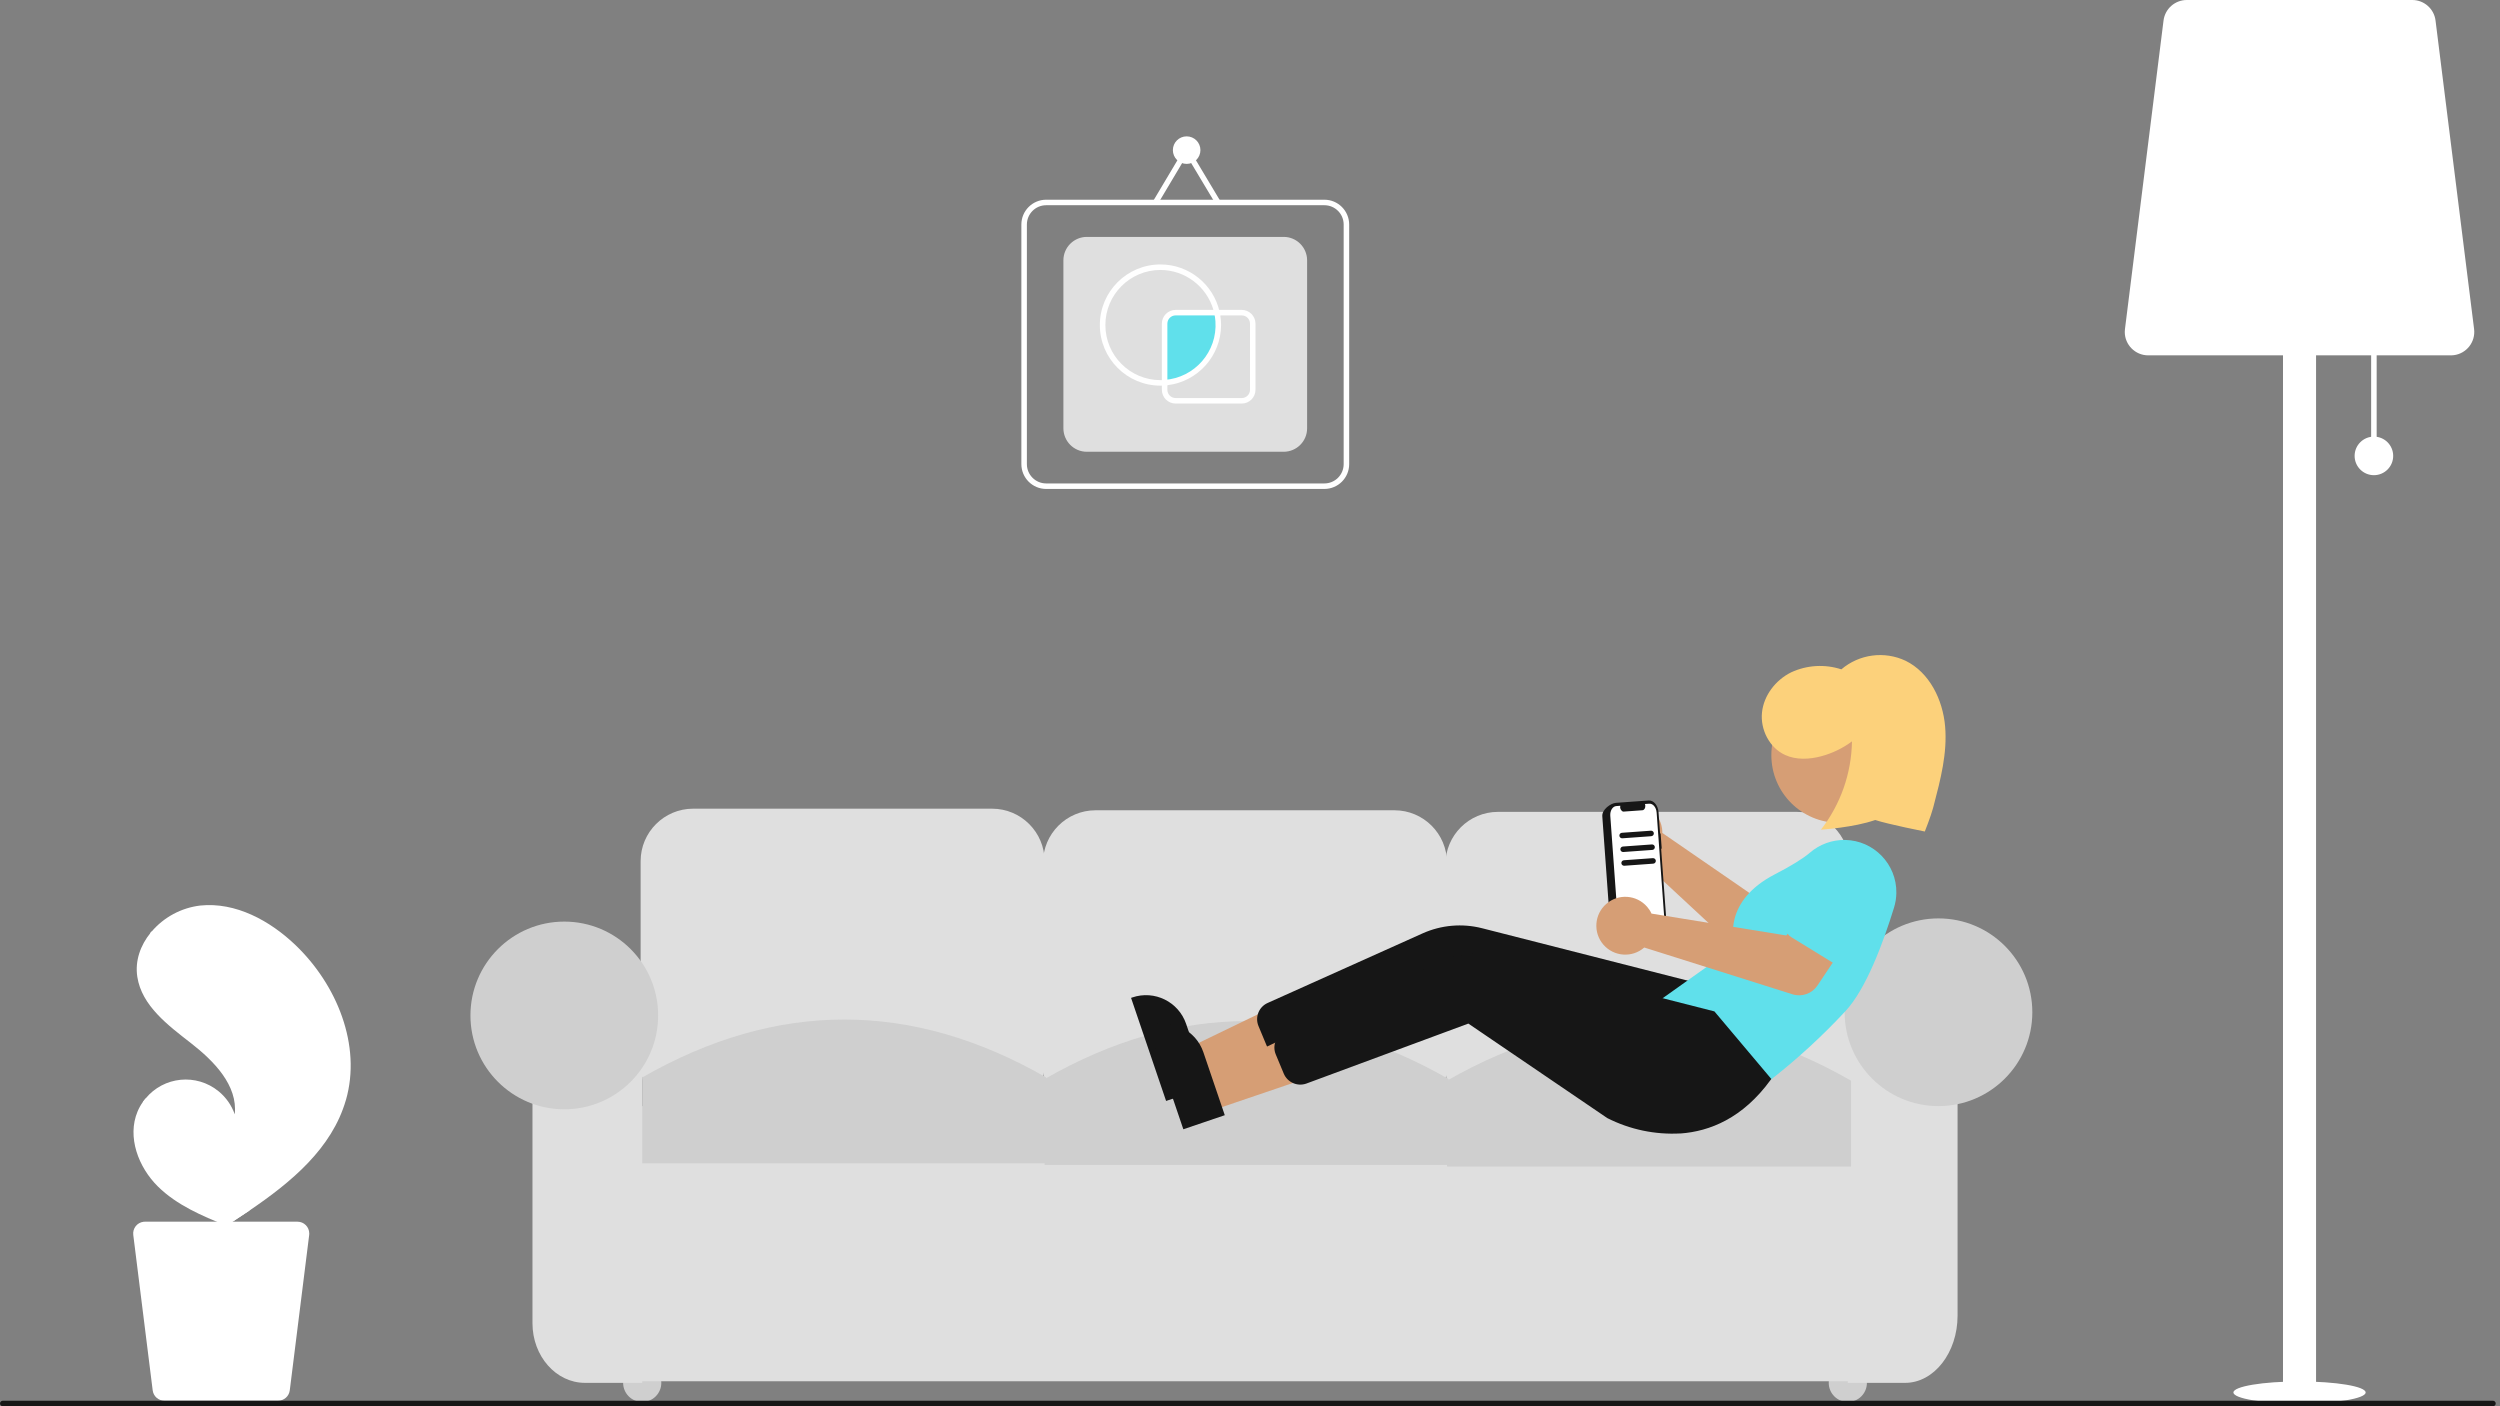 <svg width="288" height="162" viewBox="0 0 288 162" fill="none" xmlns="http://www.w3.org/2000/svg">
<rect x="0" y="0" width="288" height="162" fill="#808080" stroke="none"/>
<g clip-path="url(#clip0_180_10733)">
<path d="M264.906 161.682C269.112 161.682 272.522 161.114 272.522 160.413C272.522 159.712 269.112 159.144 264.906 159.144C260.699 159.144 257.29 159.712 257.29 160.413C257.29 161.114 260.699 161.682 264.906 161.682Z" fill="white"/>
<path d="M273.791 39.191H273.156V52.52H273.791V39.191Z" fill="white"/>
<path d="M266.81 30.623H263.002V162H266.81V30.623Z" fill="white"/>
<path d="M282.34 40.936H247.471C245.983 40.936 244.774 39.727 244.774 38.239C244.774 38.128 244.78 38.017 244.796 37.906L249.239 2.364C249.41 1.015 250.556 0.003 251.914 0H277.897C279.256 0 280.404 1.015 280.573 2.364L285.015 37.906C285.199 39.385 284.152 40.733 282.673 40.917C282.562 40.93 282.451 40.94 282.34 40.94V40.936Z" fill="white"/>
<path d="M273.474 54.741C274.701 54.741 275.695 53.746 275.695 52.519C275.695 51.292 274.701 50.298 273.474 50.298C272.247 50.298 271.252 51.292 271.252 52.519C271.252 53.746 272.247 54.741 273.474 54.741Z" fill="white"/>
<path d="M39.845 126.731C38.242 132.294 33.562 136.188 28.678 139.494C27.995 139.958 27.313 140.408 26.631 140.849C26.628 140.849 26.621 140.856 26.618 140.859C26.587 140.881 26.552 140.9 26.523 140.922C26.383 141.014 26.241 141.103 26.101 141.192L26.177 141.227C26.177 141.227 26.253 141.268 26.171 141.233C26.145 141.224 26.12 141.214 26.095 141.205C23.258 140.059 20.37 138.831 18.196 136.689C15.94 134.465 14.623 130.974 15.845 128.048C16.006 127.664 16.206 127.302 16.448 126.963C16.546 126.82 16.654 126.687 16.765 126.553C18.859 123.996 22.629 123.624 25.187 125.719C26.038 126.417 26.682 127.334 27.044 128.372C27.402 125.03 24.648 122.234 21.998 120.169C19.345 118.106 16.333 115.859 15.819 112.537C15.534 110.69 16.175 108.897 17.346 107.459C17.381 107.415 17.419 107.37 17.457 107.329C18.882 105.654 20.887 104.578 23.07 104.318C27.136 103.896 31.086 106.047 34.041 108.875C38.794 113.422 41.669 120.41 39.848 126.734L39.845 126.731Z" fill="white"/>
<path d="M32.203 119.458C32.984 120.674 33.584 121.994 33.98 123.381C34.317 124.621 34.469 125.903 34.425 127.189C34.317 129.832 33.574 132.409 32.26 134.703C31.27 136.445 30.068 138.054 28.674 139.495C27.992 139.958 27.31 140.409 26.628 140.85C26.625 140.85 26.618 140.856 26.615 140.859C26.583 140.882 26.548 140.901 26.52 140.923C26.38 141.015 26.237 141.104 26.098 141.193C26.098 141.193 26.25 141.266 26.168 141.234C26.142 141.224 26.117 141.215 26.091 141.205C26.609 136.975 25.041 132.758 21.887 129.892C20.328 128.502 18.466 127.5 16.444 126.963C16.543 126.82 16.651 126.687 16.762 126.554C17.542 126.773 18.301 127.058 19.031 127.411C21.636 128.661 23.772 130.72 25.117 133.278C26.326 135.601 26.843 138.222 26.615 140.831C26.732 140.726 26.85 140.618 26.961 140.51C29.116 138.502 31.032 136.195 32.327 133.532C33.45 131.279 34.002 128.782 33.936 126.262C33.831 123.517 32.736 120.972 31.153 118.757C29.417 116.396 27.367 114.279 25.057 112.474C22.731 110.611 20.183 109.037 17.476 107.793C17.349 107.733 17.292 107.587 17.342 107.457C17.361 107.399 17.399 107.355 17.453 107.326C17.507 107.304 17.571 107.304 17.622 107.333C17.955 107.488 18.288 107.644 18.618 107.806C21.363 109.161 23.927 110.855 26.253 112.842C28.5 114.758 30.617 116.948 32.197 119.455L32.203 119.458Z" fill="white"/>
<path d="M16.701 140.738H34.269C35.021 140.738 35.627 141.348 35.627 142.096C35.627 142.154 35.624 142.211 35.618 142.265L33.381 160.172C33.295 160.851 32.717 161.362 32.032 161.362H18.939C18.253 161.362 17.676 160.851 17.59 160.172L15.353 142.265C15.261 141.519 15.787 140.84 16.533 140.748C16.59 140.741 16.644 140.738 16.701 140.738Z" fill="white"/>
<path d="M73.984 161.505C75.198 161.505 76.183 160.52 76.183 159.306C76.183 158.091 75.198 157.106 73.984 157.106C72.769 157.106 71.785 158.091 71.785 159.306C71.785 160.52 72.769 161.505 73.984 161.505Z" fill="#CFCFCF"/>
<path d="M212.869 161.505C214.084 161.505 215.068 160.52 215.068 159.306C215.068 158.091 214.084 157.106 212.869 157.106C211.655 157.106 210.67 158.091 210.67 159.306C210.67 160.52 211.655 161.505 212.869 161.505Z" fill="#CFCFCF"/>
<path d="M114.292 128.705H79.845C76.506 128.702 73.803 125.995 73.8 122.66V99.205C73.803 95.867 76.51 93.163 79.845 93.16H114.292C117.63 93.163 120.334 95.87 120.337 99.205V122.66C120.334 125.998 117.627 128.702 114.292 128.705Z" fill="#DFDFDF"/>
<path d="M160.648 128.89H126.201C122.863 128.886 120.159 126.179 120.156 122.844V99.39C120.159 96.052 122.866 93.348 126.201 93.345H160.648C163.986 93.348 166.69 96.055 166.693 99.39V122.844C166.69 126.183 163.983 128.886 160.648 128.89Z" fill="#DFDFDF"/>
<path d="M207.008 129.073H172.561C169.223 129.07 166.519 126.363 166.516 123.028V99.574C166.519 96.235 169.226 93.531 172.561 93.528H207.008C210.346 93.531 213.05 96.238 213.053 99.574V123.028C213.05 126.366 210.343 129.07 207.008 129.073Z" fill="#DFDFDF"/>
<path d="M220.2 127.423H68.487V159.122H220.2V127.423Z" fill="#DFDFDF"/>
<path d="M73.984 159.305H67.386C64.051 159.305 61.341 156.224 61.341 152.441V119.362H73.984V159.305Z" fill="#DFDFDF"/>
<path d="M219.466 159.306H212.869V114.231H225.512V151.56C225.512 155.831 222.798 159.306 219.466 159.306Z" fill="#DFDFDF"/>
<path d="M120.524 134.017H73.984V124.123C89.498 115.225 105.01 115.225 120.524 124.123V134.017Z" fill="#CFCFCF"/>
<path d="M166.881 134.201H120.34V124.306C135.855 115.408 151.366 115.408 166.881 124.306V134.201Z" fill="#CFCFCF"/>
<path d="M213.237 134.385H166.697V124.491C182.211 115.593 197.722 115.593 213.237 124.491V134.385Z" fill="#CFCFCF"/>
<path d="M65.006 127.791C70.977 127.791 75.818 122.951 75.818 116.98C75.818 111.009 70.977 106.168 65.006 106.168C59.035 106.168 54.195 111.009 54.195 116.98C54.195 122.951 59.035 127.791 65.006 127.791Z" fill="#CFCFCF"/>
<path d="M223.313 127.423C229.284 127.423 234.124 122.583 234.124 116.611C234.124 110.64 229.284 105.8 223.313 105.8C217.342 105.8 212.501 110.64 212.501 116.611C212.501 122.583 217.342 127.423 223.313 127.423Z" fill="#CFCFCF"/>
<path d="M191.468 95.432C191.493 95.607 191.503 95.781 191.503 95.956L204.46 104.886L207.915 103.248L211.067 108.141L205.231 111.632C204.263 112.213 203.028 112.083 202.2 111.315L189.078 99.135C187.308 99.634 185.467 98.602 184.969 96.832C184.471 95.061 185.502 93.22 187.273 92.722C189.043 92.224 190.884 93.255 191.382 95.026C191.42 95.159 191.449 95.293 191.468 95.429V95.432Z" fill="#D69E75"/>
<path d="M204.71 104.121C204.825 103.721 205.11 103.394 205.488 103.219L212.003 100.233C213.837 99.037 216.296 99.557 217.489 101.392C218.679 103.219 218.172 105.666 216.347 106.869L210.962 111.632C210.372 112.156 209.467 112.098 208.947 111.508C208.899 111.454 208.858 111.4 208.82 111.34L204.885 105.295C204.66 104.946 204.593 104.517 204.71 104.117V104.121Z" fill="#60E0EB"/>
<path d="M191.306 96.017H191.239L191.062 93.564C191.004 92.777 190.497 92.174 189.926 92.215L186.146 92.488C185.575 92.529 184.528 93.246 184.585 94.03L184.629 94.662L185.559 107.514C185.616 108.301 186.759 108.856 187.327 108.815L191.106 108.542C191.677 108.501 192.093 107.831 192.036 107.044L191.363 97.768H191.43L191.303 96.013L191.306 96.017Z" fill="#161616"/>
<path d="M190.843 93.588L191.817 107.053C191.858 107.64 191.547 108.141 191.122 108.17L187.327 108.446C186.901 108.478 186.521 108.027 186.479 107.44L185.505 93.975C185.464 93.388 185.775 92.887 186.2 92.859L186.66 92.824C186.594 93.068 186.695 93.328 186.908 93.468C186.952 93.49 187 93.499 187.047 93.496L189.212 93.341C189.415 93.325 189.561 93.087 189.542 92.808C189.538 92.744 189.523 92.681 189.5 92.621L189.992 92.586C190.418 92.554 190.798 93.004 190.84 93.591L190.843 93.588Z" fill="white"/>
<path d="M137.584 124.678L136.331 120.994L149.945 114.412L151.791 119.848L137.584 124.678Z" fill="#D69E75"/>
<path d="M134.335 126.833L130.298 114.955L130.447 114.904C133.002 114.035 135.772 115.403 136.642 117.954L139.107 125.208L134.335 126.83V126.833Z" fill="#161616"/>
<path d="M191.608 127.305C188.688 127.47 185.778 126.861 183.17 125.538L167.163 114.65L148.472 121.571C147.444 121.92 146.317 121.416 145.898 120.413L144.981 118.21C144.547 117.179 145.019 115.989 146.041 115.538L163.898 107.519C166.043 106.561 168.445 106.352 170.724 106.929L195.511 113.247L202.064 121.028L201.991 121.13C198.773 125.566 194.959 127.067 191.608 127.312V127.305Z" fill="#161616"/>
<path d="M211.854 94.792C216.158 94.792 219.647 91.302 219.647 86.998C219.647 82.694 216.158 79.204 211.854 79.204C207.549 79.204 204.06 82.694 204.06 86.998C204.06 91.302 207.549 94.792 211.854 94.792Z" fill="#D69E75"/>
<path d="M203.85 124.494L191.306 115.158L199.861 109.078C199.617 108.291 198.532 103.788 204.469 100.719C206.348 99.748 207.703 98.911 208.493 98.235C209.616 97.267 211.054 96.743 212.536 96.759C215.861 96.813 218.514 99.552 218.46 102.874C218.451 103.442 218.362 104.007 218.194 104.553C216.956 108.577 214.986 113.908 212.618 116.459C209.943 119.341 207.043 122.003 203.945 124.421L203.85 124.491V124.494Z" fill="#60E0EB"/>
<path d="M139.574 127.944L138.32 124.259L151.934 117.678L153.781 123.114L139.574 127.944Z" fill="#D69E75"/>
<path d="M136.321 130.095L132.285 118.217L132.434 118.166C134.988 117.297 137.759 118.664 138.628 121.216L141.094 128.47L136.321 130.092V130.095Z" fill="#161616"/>
<path d="M193.597 130.571C190.678 130.736 187.768 130.127 185.159 128.803L169.153 117.916L150.462 124.837C149.434 125.186 148.307 124.681 147.888 123.678L146.971 121.476C146.536 120.445 147.009 119.255 148.031 118.804L165.887 110.785C168.033 109.827 170.435 109.617 172.713 110.195L197.5 116.513L204.053 124.294L203.98 124.396C200.763 128.832 196.948 130.333 193.597 130.577V130.571Z" fill="#161616"/>
<path d="M189.998 104.785C190.097 104.931 190.183 105.086 190.252 105.245L205.786 107.768L208.207 104.81L213.148 107.882L209.369 113.534C208.74 114.473 207.569 114.882 206.494 114.543L189.418 109.154C188.031 110.364 185.927 110.218 184.718 108.831C183.509 107.444 183.655 105.34 185.042 104.131C186.428 102.922 188.532 103.068 189.741 104.455C189.833 104.559 189.916 104.667 189.992 104.782L189.998 104.785Z" fill="#D69E75"/>
<path d="M205.685 106.965C205.618 106.555 205.732 106.136 206.002 105.819L210.613 100.332C211.758 98.466 214.202 97.882 216.068 99.031C217.927 100.174 218.514 102.604 217.382 104.467L214.554 111.077C214.243 111.801 213.405 112.137 212.679 111.829C212.615 111.801 212.552 111.769 212.491 111.734L206.348 107.955C205.992 107.736 205.751 107.377 205.688 106.968L205.685 106.965Z" fill="#60E0EB"/>
<path d="M209.769 95.581C212.034 92.668 213.288 89.095 213.348 85.407C212.282 86.201 211.076 86.781 209.791 87.124C208.429 87.486 206.932 87.559 205.649 86.975C203.844 86.153 202.778 84.056 202.981 82.082C203.184 80.108 204.548 78.347 206.325 77.461C208.144 76.611 210.216 76.487 212.123 77.109C214.183 75.354 217.08 74.967 219.527 76.122C222.284 77.477 223.811 80.612 224.077 83.675C224.344 86.737 223.557 89.78 222.776 92.754L222.687 93.09C222.443 94.017 221.738 95.791 221.738 95.791C221.738 95.791 217.638 94.981 216.011 94.464C213.65 95.318 209.769 95.581 209.769 95.581Z" fill="#FCD17B"/>
<path d="M190.23 96.331L186.892 96.572C186.717 96.585 186.565 96.451 186.552 96.277C186.54 96.102 186.67 95.95 186.844 95.937L190.183 95.696C190.357 95.683 190.51 95.814 190.522 95.988C190.535 96.163 190.405 96.315 190.23 96.328V96.331Z" fill="#161616"/>
<path d="M190.345 97.911L187.006 98.152C186.832 98.165 186.679 98.034 186.667 97.86C186.654 97.685 186.784 97.533 186.959 97.52L190.297 97.279C190.471 97.266 190.624 97.4 190.637 97.574C190.649 97.749 190.519 97.901 190.345 97.914V97.911Z" fill="#161616"/>
<path d="M190.459 99.494L187.12 99.735C186.946 99.748 186.794 99.615 186.781 99.44C186.768 99.265 186.898 99.113 187.073 99.1L190.411 98.859C190.586 98.847 190.738 98.98 190.751 99.154C190.763 99.329 190.633 99.481 190.459 99.494Z" fill="#161616"/>
<path d="M287.189 162H0.317C0.143 162 0 161.857 0 161.683C0 161.508 0.143 161.365 0.317 161.365H287.189C287.364 161.365 287.506 161.508 287.506 161.683C287.506 161.857 287.364 162 287.189 162Z" fill="#161616"/>
<path d="M152.569 56.327H120.518C118.941 56.327 117.665 55.048 117.662 53.471V25.863C117.662 24.286 118.941 23.01 120.518 23.007H152.569C154.146 23.007 155.422 24.286 155.425 25.863V53.471C155.425 55.048 154.146 56.324 152.569 56.327ZM120.518 23.642C119.293 23.642 118.297 24.638 118.297 25.863V53.471C118.297 54.696 119.293 55.692 120.518 55.692H152.569C153.794 55.692 154.79 54.696 154.79 53.471V25.863C154.79 24.638 153.794 23.642 152.569 23.642H120.518Z" fill="white"/>
<path d="M147.882 52.043H125.202C123.713 52.043 122.508 50.834 122.504 49.346V29.988C122.504 28.5 123.713 27.294 125.202 27.291H147.882C149.37 27.291 150.576 28.5 150.579 29.988V49.346C150.579 50.834 149.37 52.04 147.882 52.043Z" fill="#DFDFDF"/>
<path d="M136.702 18.881C137.578 18.881 138.289 18.171 138.289 17.295C138.289 16.418 137.578 15.708 136.702 15.708C135.826 15.708 135.115 16.418 135.115 17.295C135.115 18.171 135.826 18.881 136.702 18.881Z" fill="white"/>
<path d="M140.037 23.486L136.702 17.913L133.386 23.486L132.84 23.162L136.702 16.676L140.583 23.162L140.037 23.486Z" fill="white"/>
<path d="M140.351 37.446C140.351 36.966 140.297 36.487 140.193 36.018H135.433C134.731 36.018 134.163 36.586 134.163 37.287V44.084C137.648 43.837 140.351 40.94 140.351 37.446Z" fill="#60E0EB"/>
<path d="M133.687 44.427C129.832 44.427 126.706 41.304 126.703 37.448C126.699 33.593 129.825 30.467 133.681 30.464C136.962 30.464 139.799 32.745 140.504 35.951L140.589 36.335H135.433C134.906 36.335 134.481 36.76 134.481 37.287V44.382L134.131 44.408C133.986 44.417 133.836 44.43 133.687 44.43V44.427ZM133.687 31.099C130.181 31.099 127.34 33.939 127.34 37.445C127.34 40.952 130.181 43.792 133.687 43.792C133.741 43.792 133.792 43.792 133.846 43.789V37.287C133.846 36.411 134.557 35.7 135.433 35.7H139.786C138.996 32.983 136.515 31.111 133.687 31.099Z" fill="white"/>
<path d="M143.049 46.49H135.433C134.557 46.49 133.846 45.779 133.846 44.903V43.789L134.141 43.767C137.629 43.526 140.259 40.505 140.018 37.017C139.996 36.703 139.951 36.392 139.882 36.084L139.796 35.7H143.046C143.921 35.7 144.632 36.411 144.632 37.287V44.903C144.632 45.779 143.921 46.49 143.046 46.49H143.049ZM134.481 44.376V44.903C134.481 45.43 134.906 45.855 135.433 45.855H143.049C143.575 45.855 144.001 45.43 144.001 44.903V37.287C144.001 36.76 143.575 36.335 143.049 36.335H140.577C140.637 36.703 140.669 37.074 140.669 37.446C140.656 40.987 138 43.964 134.481 44.376Z" fill="white"/>
</g>
<defs>
<clipPath id="clip0_180_10733">
<rect width="287.506" height="162" fill="white"/>
</clipPath>
</defs>
</svg>
